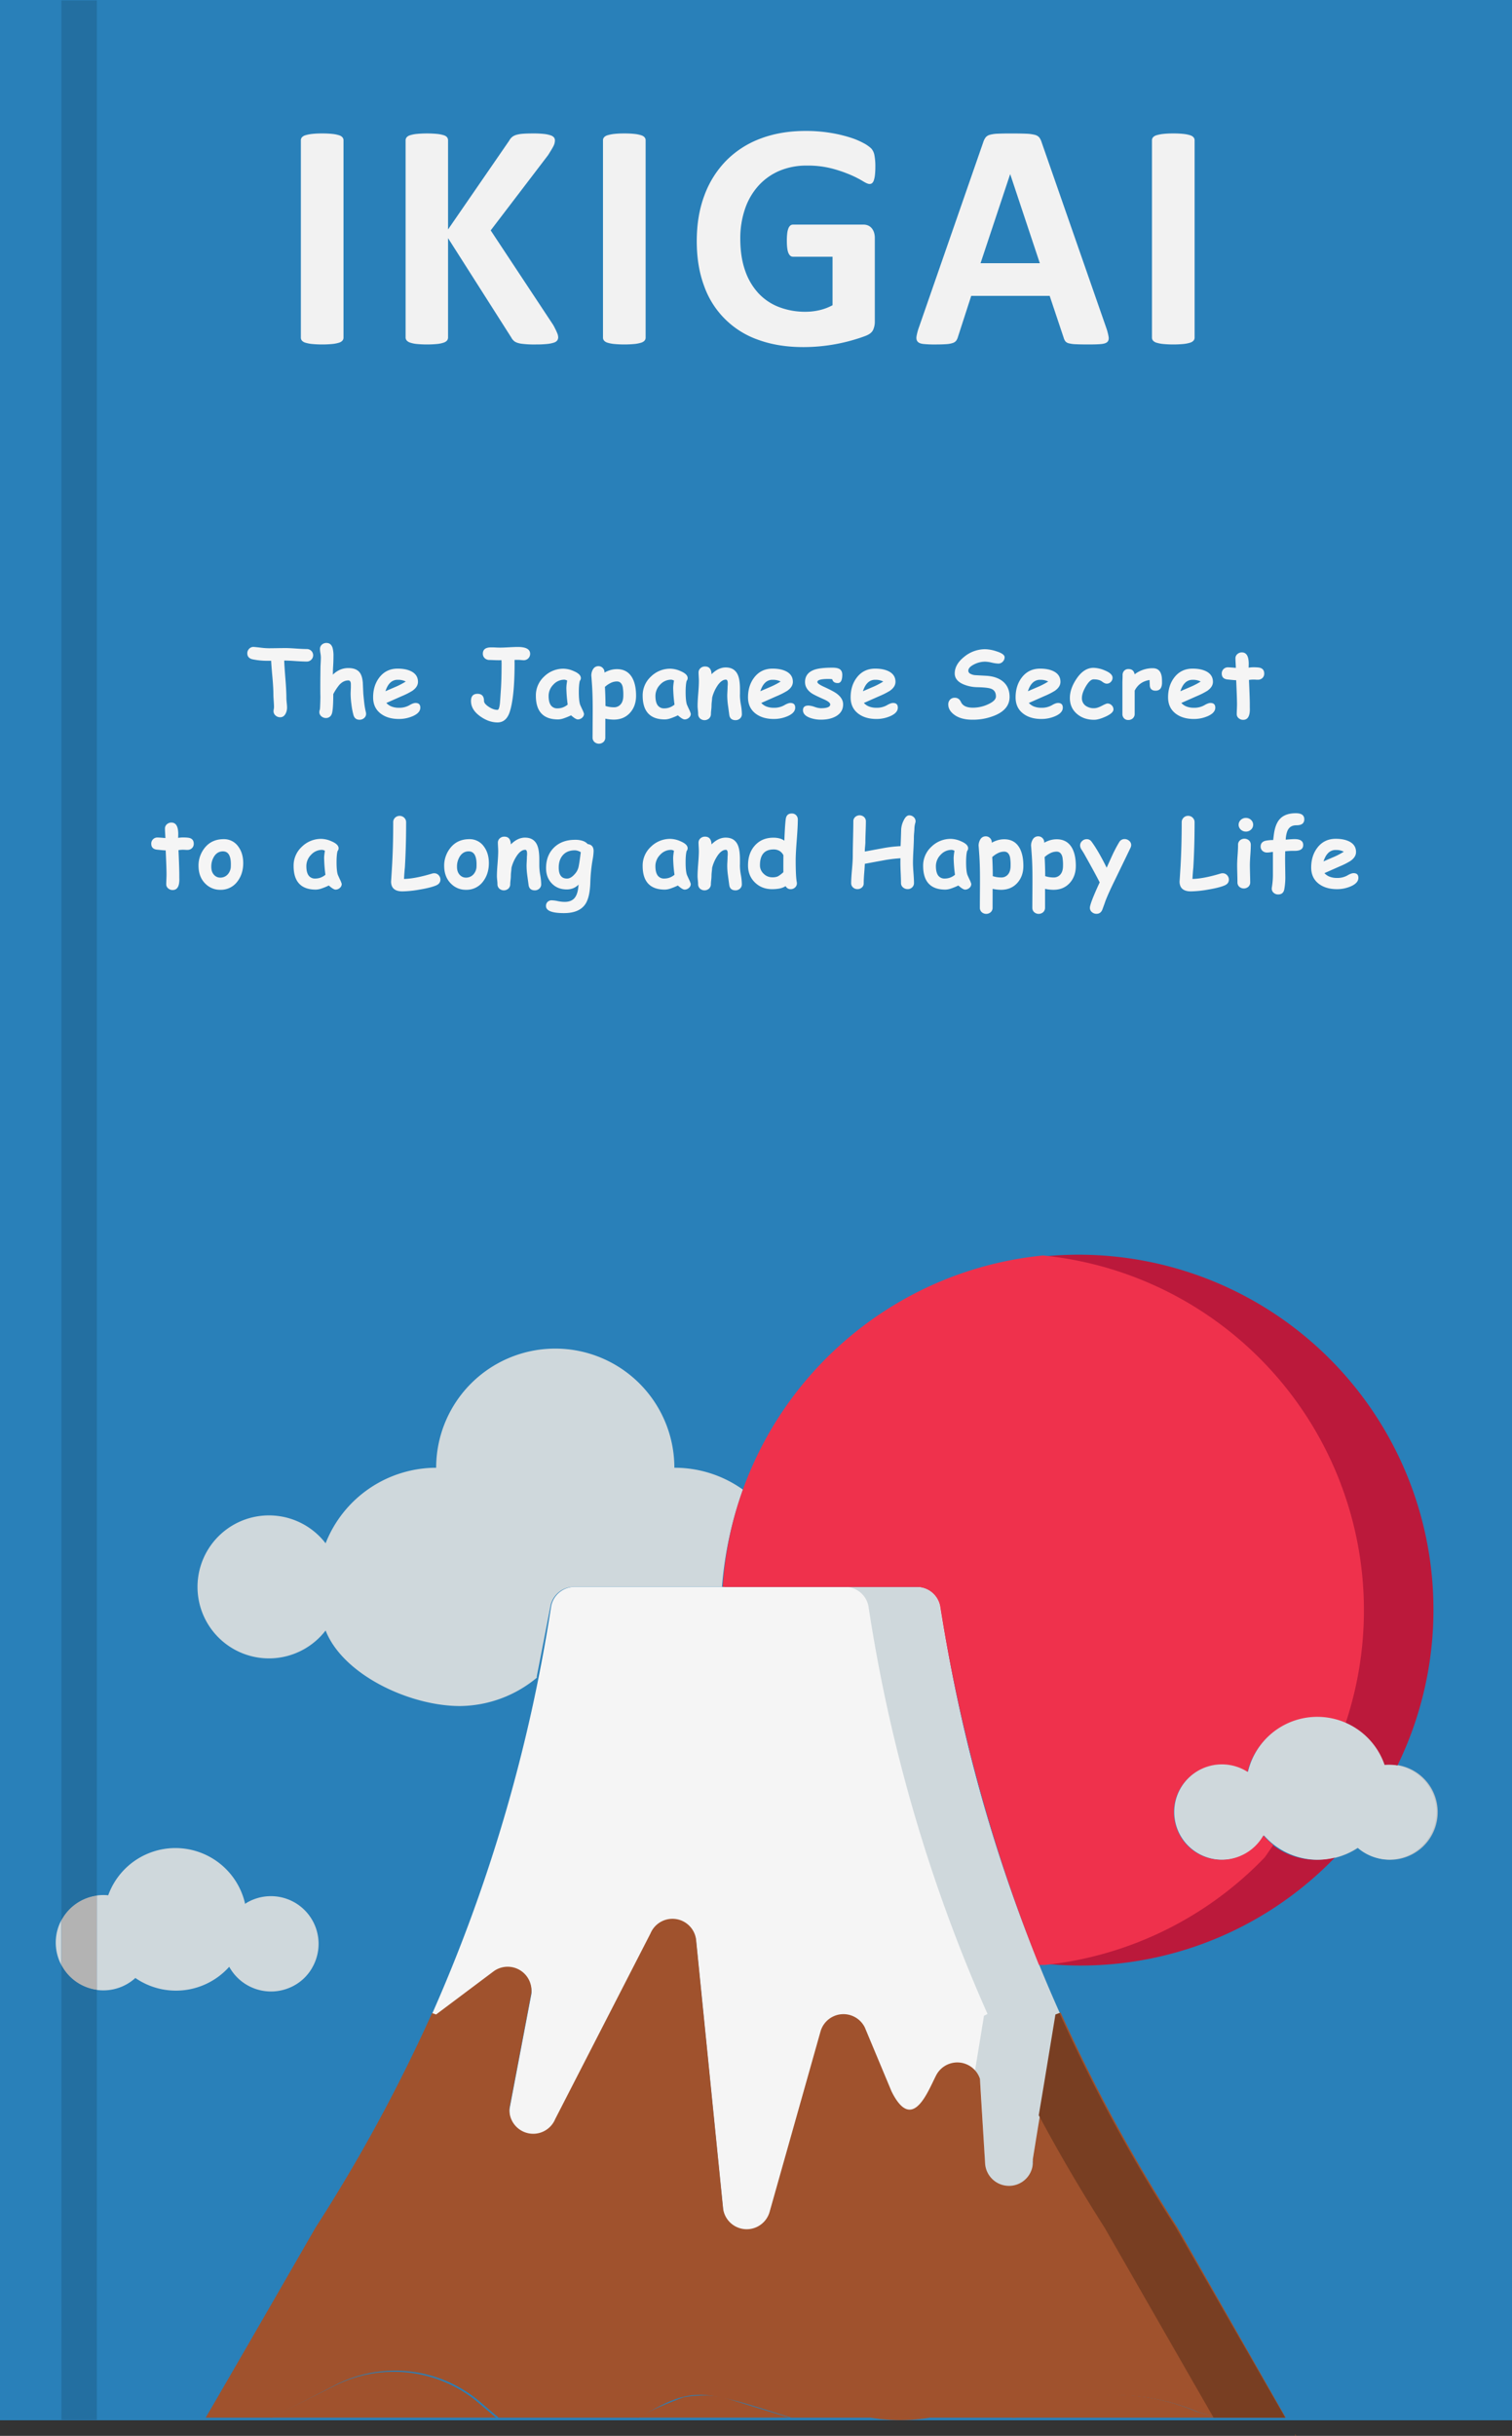 <svg id="Layer_1" data-name="Layer 1" xmlns="http://www.w3.org/2000/svg" viewBox="0 0 1600 2576.5"><rect x="0" y="0" width="1600" height="2576.5" fill="#333333" stroke="none"/><title>ikigai</title><rect width="1600" height="2560" fill="#2980b9"/><g id="Icons"><path id="Shape" d="M786.15,1575.18A395.52,395.52,0,0,0,764,1678H607.7a25.21,25.21,0,0,0-25.21,20.42c-16.38,84.94-14.37,72.34-14.37,75.62a129,129,0,0,1-81.41,30c-53.18,0-123.76-33-142.16-79.9a75.62,75.62,0,1,1,0-92.25,126,126,0,0,1,117-79.9,126,126,0,0,1,252.06,0,124,124,0,0,1,72.59,23.18Z" transform="translate(0 0.5)" fill="#cfd8dc"/><path d="M1121.14,2129.71l-4.29,2c-6.3,38.31-13.86,84.69-25.2,153.5a25.33,25.33,0,0,1-50.41,5l-5.55-90.49a25.21,25.21,0,0,0-44.87-4c-9.07,18.4-25.2,62-47.38,17.39l-28.23-67.55a25.21,25.21,0,0,0-46.89,4l-53.94,191.06a25.2,25.2,0,0,1-49.15-3.28L736.5,2051.82a25.2,25.2,0,0,0-48.14-5.79L587.53,2242.38a25.2,25.2,0,0,1-48.39-11.85l23.19-122A25.2,25.2,0,0,0,522,2086.36l-60.5,45.37-4.28-2a1700.51,1700.51,0,0,0,126-431.27,25.2,25.2,0,0,1,25.2-20.42H969.9a25.21,25.21,0,0,1,25.21,20.42,1683.9,1683.9,0,0,0,126,431.27Z" transform="translate(0 0.5)" fill="#f5f5f5"/><path d="M994.6,1698.44A25.19,25.19,0,0,0,969.4,1678H893.78A25.21,25.21,0,0,1,919,1698.44a1683.5,1683.5,0,0,0,126,431.27l-3.78,2c-2.78,17.39-6,36.8-9.58,58.73,7.31,8.57,5,4,10.84,100.82a25.33,25.33,0,0,0,50.41-5c11.34-68.81,18.9-115.19,25.2-153.51l4.29-2a1684.27,1684.27,0,0,1-127.8-432.28Z" transform="translate(0 0.5)" fill="#cfd8dc"/><path d="M503.6,2538.72a139.14,139.14,0,0,0-149.22-15.88l-27.95,14-.42.21-39.27,19.69h238.1Zm267.64-1.67,0,0-6-1.83a107.86,107.86,0,0,0-11.29-1.56,112.11,112.11,0,0,0-30.8,1.56q-18.3,6.66-35.88,15a.11.11,0,0,0-.07,0q-6.57,3.13-13,6.49h161Zm512.22,18.43-4.69-1.39-.09,0-12.61-3.74a218.64,218.64,0,0,0-31.61-10.8l-1.19-.31a218.62,218.62,0,0,0-122.47,4.55l-40.39,13h217.35Zm87.31,19.26-.38.1.67,1.16.37-.1Z" transform="translate(0 0.5)" fill="sienna"/><path d="M1360.53,2556.75h-73l-4-1.22-4.72-1.44-.09,0-11.1-3.38a219.36,219.36,0,0,0-33.12-11.16l-1.19-.31a218.91,218.91,0,0,0-121,4.92c-13.73,4.42-26.38,8.66-38.23,12.62H983.94a191.29,191.29,0,0,1-62.64,0H837c-28.64-9.15-49.38-15.75-65.79-19.7l0,0c-6.33-1.52-12-2.66-17.25-3.39-24.84-3.52-39.8,1.87-66.68,16.59a.11.11,0,0,0-.07,0c-3.63,2-7.49,4.15-11.62,6.49H527.78c-.34-.25-.66-.51-1-.78l-21.68-18.39a139.14,139.14,0,0,0-149.22-15.88l-29.46,15.15-.42.21-38.29,19.69H217.64c10.87-18.6,40.16-68.92,116.32-201.16a1733,1733,0,0,0,123.26-226.85l.37.13,3.91,1.38,60.5-45.37a25.19,25.19,0,0,1,40.39,20.71v.19q0,.64-.06,1.29l-23.19,122a26.37,26.37,0,0,0-.08,2.94v.13h0v0a25.2,25.2,0,0,0,48.47,8.73l100.83-196.36a25.21,25.21,0,0,1,48.14,5.8l28.73,285.58a25.2,25.2,0,0,0,49.15,3.28l53.94-191.06a25.21,25.21,0,0,1,46.89-4l28.23,67.55c22.17,44.61,38.31,0,47.39-17.4a25.19,25.19,0,0,1,41-4.83,24.85,24.85,0,0,1,5.13,8.87l.39,6.38,2.94,48.08.11,1.73,2.1,34.3a25.35,25.35,0,0,0,40,18,25,25,0,0,0,3.8-3.37h0a25.26,25.26,0,0,0,6.7-16v0c0-.62,0-1.24,0-1.87v0c0-.61,0-1.22-.1-1.83,2.61-16.16,5-31.09,7.32-45h0c7.29-44.58,12.94-78.48,17.73-107.54h0c0-.33.09-.63.15-1l2.7-1.27.36-.16h0l.3-.15.91-.43a1748.22,1748.22,0,0,0,123.26,226.85Z" transform="translate(0 0.5)" fill="sienna"/><path d="M1371.43,2575.9l-.37.1-.67-1.16.38-.1Z" transform="translate(0 0.5)" fill="sienna"/><path d="M1360,2556.75h-75.81l-.7-1.22,0-.05L1265,2523.31l-96.22-167.72q-26.67-41.79-50.75-84.47h0q-8.88-15.77-17.42-31.65h0c-.14-.22-.26-.45-.38-.68h0c-.25-.44-.49-.89-.72-1.32-.1-.19-.2-.37-.3-.57,4.54-27.22,1.76-9.83,17.64-106.62l3.92-1.38.37-.13,0,.08h0c.3.68.6,1.36.92,2a1762,1762,0,0,0,122.3,224.73Z" transform="translate(0 0.5)" fill="#783e22"/><path d="M61.12,2039.74a50.07,50.07,0,0,1,3.88-9.3v47.71A50.6,50.6,0,0,1,61.12,2039.74Z" transform="translate(0 0.5)" fill="#cfd8dc"/><path d="M330.21,2081.12a49.23,49.23,0,0,1-23.09,20.57,50.51,50.51,0,0,1-64.56-21.85,75.61,75.61,0,0,1-99.31,11.85,50.4,50.4,0,0,1-40.75,12.63v-99.89a50.23,50.23,0,0,1,12-.2,75.62,75.62,0,0,1,144.68,8.06v1a50.44,50.44,0,0,1,71,67.82Z" transform="translate(0 0.5)" fill="#cfd8dc"/><path d="M1321.38,1873.66a75.62,75.62,0,0,1,144.68-7.56,50.41,50.41,0,1,1-28.73,87.72,75.63,75.63,0,0,1-99.31-13.36,50.51,50.51,0,0,1-64.56,21.84,49.26,49.26,0,0,1-23.09-20.56,50.44,50.44,0,0,1,71-67.83Z" transform="translate(0 0.5)" fill="#bdc3c7"/><path d="M1479.33,1867.26a39.47,39.47,0,0,0-16.27,0,75.1,75.1,0,0,0-143.68,7.51,50.16,50.16,0,0,0-66.78,11,48.88,48.88,0,0,0-10.62,28.81,50.09,50.09,0,0,0,93.92,26.25,75.1,75.1,0,0,0,77.1,23A374,374,0,0,1,1099.85,2076,1729.88,1729.88,0,0,1,995.72,1698.3a25,25,0,0,0-25-20.28h-204a375.47,375.47,0,1,1,711.9,189.24Z" transform="translate(0 0.5)" fill="#bb193b"/><path d="M1423.89,1822.37a75.45,75.45,0,0,0-103.86,51.8,50.39,50.39,0,0,0-67.08,11.08,49.17,49.17,0,0,0-10.68,29,50.32,50.32,0,0,0,94.36,26.36,84.3,84.3,0,0,0,10.81,10.31l-9,13.08A377.27,377.27,0,0,1,1106,2077.87h-6.54a1759.9,1759.9,0,0,1-104.61-379.48A25.16,25.16,0,0,0,969.73,1678h-205c12.12-184,155.49-332.26,339-350.55a377.2,377.2,0,0,1,320.12,494.9Z" transform="translate(0 0.5)" fill="#ef314c"/><path d="M1520.14,1916a50.41,50.41,0,0,1-83.68,37.81,75.63,75.63,0,0,1-99.31-13.36,50.41,50.41,0,1,1-16.64-66.55,75.34,75.34,0,0,1,144.68-7.56,50.42,50.42,0,0,1,55,49.66Z" transform="translate(0 0.5)" fill="#cfd8dc"/></g><path d="M363.49,356.68a4.73,4.73,0,0,1-1.11,3.07,7.71,7.71,0,0,1-3.67,2.23,35.8,35.8,0,0,1-6.84,1.36,116.63,116.63,0,0,1-21.79,0,36,36,0,0,1-6.92-1.36,7.75,7.75,0,0,1-3.68-2.23,4.73,4.73,0,0,1-1.11-3.07V147.84a4.78,4.78,0,0,1,1.11-3.08,7.87,7.87,0,0,1,3.76-2.22,38.74,38.74,0,0,1,6.93-1.37,93.39,93.39,0,0,1,10.76-.51,95.49,95.49,0,0,1,10.94.51,36.49,36.49,0,0,1,6.84,1.37,7.78,7.78,0,0,1,3.67,2.22,4.78,4.78,0,0,1,1.11,3.08Z" transform="translate(0 0.5)" fill="#f2f2f2"/><path d="M590.68,356.16a6,6,0,0,1-.94,3.34,6.8,6.8,0,0,1-3.59,2.39,33.23,33.23,0,0,1-7.26,1.45,109,109,0,0,1-11.62.51,104.15,104.15,0,0,1-16-.85c-3.25-.57-5.58-1.42-7-2.56a12.3,12.3,0,0,1-3.33-4.1L474.13,251.4V356.34a5.26,5.26,0,0,1-1,3.24,7.67,7.67,0,0,1-3.59,2.31,31,31,0,0,1-6.84,1.45,116.63,116.63,0,0,1-21.79,0,31.23,31.23,0,0,1-6.92-1.45,8.26,8.26,0,0,1-3.67-2.31,4.93,4.93,0,0,1-1.12-3.24V148a5,5,0,0,1,1.12-3.25,7.78,7.78,0,0,1,3.67-2.22,36.67,36.67,0,0,1,6.92-1.37,116.63,116.63,0,0,1,21.79,0,36.49,36.49,0,0,1,6.84,1.37,7.24,7.24,0,0,1,3.59,2.22,5.31,5.31,0,0,1,1,3.25v94.17l64.77-94a12.63,12.63,0,0,1,2.91-3.67,12.48,12.48,0,0,1,4.44-2.31,32.89,32.89,0,0,1,7-1.2c2.84-.22,6.49-.34,10.93-.34a102.11,102.11,0,0,1,11.28.51,33.59,33.59,0,0,1,7.1,1.46,7.66,7.66,0,0,1,3.67,2.3,5.05,5.05,0,0,1,1,3.08,13.39,13.39,0,0,1-1.54,6q-1.54,3.07-5.81,9.74L519.25,243.2l66.14,100a78.45,78.45,0,0,1,4.52,9.31A12.17,12.17,0,0,1,590.68,356.16Z" transform="translate(0 0.5)" fill="#f2f2f2"/><path d="M683.21,356.68a4.73,4.73,0,0,1-1.11,3.07,7.8,7.8,0,0,1-3.68,2.23,35.84,35.84,0,0,1-6.83,1.36,116.63,116.63,0,0,1-21.79,0,35.67,35.67,0,0,1-6.92-1.36,7.75,7.75,0,0,1-3.68-2.23,4.73,4.73,0,0,1-1.11-3.07V147.84a4.78,4.78,0,0,1,1.11-3.08,7.82,7.82,0,0,1,3.76-2.22,38.61,38.61,0,0,1,6.92-1.37,93.7,93.7,0,0,1,10.77-.51,95.61,95.61,0,0,1,10.94.51,36.53,36.53,0,0,1,6.83,1.37,7.87,7.87,0,0,1,3.68,2.22,4.78,4.78,0,0,1,1.11,3.08Z" transform="translate(0 0.5)" fill="#f2f2f2"/><path d="M926.29,176a74.73,74.73,0,0,1-.42,8.54,27.29,27.29,0,0,1-1.2,5.73,6.45,6.45,0,0,1-1.88,3,4.2,4.2,0,0,1-2.65.85q-2.22,0-7.18-3.07a106,106,0,0,0-13.16-6.67,141.56,141.56,0,0,0-19.56-6.66,101.63,101.63,0,0,0-26.41-3.08,73.22,73.22,0,0,0-29.05,5.55A63.28,63.28,0,0,0,802.56,196a70,70,0,0,0-14.18,24.44,95.4,95.4,0,0,0-5,31.53q0,19,5,33.41a67.66,67.66,0,0,0,14.1,24.18,58.23,58.23,0,0,0,21.79,14.7,77,77,0,0,0,28.12,5,65.35,65.35,0,0,0,14.86-1.71A54.31,54.31,0,0,0,881,322.33V271.06H839.14c-2.06,0-3.65-1.28-4.79-3.85s-1.71-6.92-1.71-13.07a62,62,0,0,1,.43-8,19.66,19.66,0,0,1,1.28-5.22,7.3,7.3,0,0,1,2-2.9,4.3,4.3,0,0,1,2.74-.94h74.68a12,12,0,0,1,4.87.94,10.74,10.74,0,0,1,3.76,2.82,12.87,12.87,0,0,1,2.48,4.53,19.71,19.71,0,0,1,.85,6.06v88a21.12,21.12,0,0,1-1.79,9q-1.8,3.84-7.35,6.07t-13.76,4.61q-8.21,2.4-17,4.1t-17.78,2.56q-9,.86-18,.86-26.49,0-47.42-7.61A93.09,93.09,0,0,1,745,301.73q-7.69-20.76-7.69-47.08,0-27.17,8.2-48.79a103.26,103.26,0,0,1,23.25-36.74A100.46,100.46,0,0,1,805,146q21.29-8,47.43-8a159.64,159.64,0,0,1,26.14,2,147.81,147.81,0,0,1,20.6,4.79,81.63,81.63,0,0,1,14.61,6.06,37.27,37.27,0,0,1,8.12,5.64,14.38,14.38,0,0,1,3.33,6.75A60.9,60.9,0,0,1,926.29,176Z" transform="translate(0 0.5)" fill="#f2f2f2"/><path d="M1170.58,346.08a60.13,60.13,0,0,1,2.56,9.74c.34,2.4-.12,4.19-1.37,5.39s-3.47,1.93-6.66,2.22-7.58.42-13.16.42q-8.71,0-13.59-.25a33,33,0,0,1-7.43-1,6.75,6.75,0,0,1-3.59-2.13,11.66,11.66,0,0,1-1.71-3.59l-14.87-44.44h-83l-14,43.24a13.85,13.85,0,0,1-1.79,4,7.35,7.35,0,0,1-3.59,2.56,26.11,26.11,0,0,1-7,1.28q-4.53.35-11.88.34a114.23,114.23,0,0,1-12.3-.51c-3-.34-5-1.16-6.15-2.48s-1.54-3.16-1.2-5.55a56.24,56.24,0,0,1,2.56-9.57l68.19-196.19a17,17,0,0,1,2.4-4.7,8.46,8.46,0,0,1,4.35-2.74,34.72,34.72,0,0,1,8.29-1.19q5.3-.25,14-.26,10.08,0,16.06.26a43.1,43.1,0,0,1,9.31,1.19,8.94,8.94,0,0,1,4.79,2.82,16.79,16.79,0,0,1,2.48,5.13ZM1069.06,183.9h-.17l-31.27,94h62.72Z" transform="translate(0 0.5)" fill="#f2f2f2"/><path d="M1264.13,356.68a4.79,4.79,0,0,1-1.11,3.07,7.8,7.8,0,0,1-3.68,2.23,35.8,35.8,0,0,1-6.84,1.36,116.63,116.63,0,0,1-21.79,0,36,36,0,0,1-6.92-1.36,7.71,7.71,0,0,1-3.67-2.23,4.73,4.73,0,0,1-1.11-3.07V147.84a4.78,4.78,0,0,1,1.11-3.08,7.82,7.82,0,0,1,3.76-2.22,38.42,38.42,0,0,1,6.92-1.37,93.7,93.7,0,0,1,10.77-.51,95.29,95.29,0,0,1,10.93.51,36.49,36.49,0,0,1,6.84,1.37,7.87,7.87,0,0,1,3.68,2.22,4.84,4.84,0,0,1,1.11,3.08Z" transform="translate(0 0.5)" fill="#f2f2f2"/><path d="M324.48,699.24q-3.81,0-11.86-.53-7.77-.54-11.87-.49.19,5.56,1.32,19.82,1,12.6,1,19.92c0,1.11.12,2.75.35,4.93s.34,3.83.34,4.94a13.71,13.71,0,0,1-1.57,6.59c-1.33,2.5-3.23,3.76-5.71,3.76a7.15,7.15,0,0,1-4.73-1.71,6,6,0,0,1-2.3-4.79,13.54,13.54,0,0,1,.24-2.07,12.73,12.73,0,0,0,.25-2.13c0-1.49-.11-3.76-.32-6.78s-.32-5.31-.32-6.84q0-6.54-1-17.72-1.17-12.84-1.37-17.73h-2.54a75.91,75.91,0,0,1-17.28-1.56c-3.62-.88-5.42-3-5.42-6.4a6.6,6.6,0,0,1,1.76-4.49,6.1,6.1,0,0,1,5.37-2.15c1.14.07,3.72.34,7.76.83a73.63,73.63,0,0,0,7.81.54q3,0,8.91-.1c4-.06,6.93-.1,8.91-.1,2.48,0,6.19.18,11.14.52s8.66.51,11.13.51a6.81,6.81,0,0,1,4.91,1.9,6.57,6.57,0,0,1,0,9.4A6.75,6.75,0,0,1,324.48,699.24Z" transform="translate(0 0.5)" fill="#f5f5f5"/><path d="M352.26,713.11a24.9,24.9,0,0,1,7.64-5.25,22.17,22.17,0,0,1,8.72-1.73q8.36,0,12,4.68,2.73,3.53,3.32,10.8.24,6,.54,12.06.78,7.86,1,9.57a86.5,86.5,0,0,0,1.67,9.47,8.06,8.06,0,0,1,.24,1.81,5.67,5.67,0,0,1-2.08,4.51,7.2,7.2,0,0,1-4.85,1.78c-3.29,0-5.42-1.62-6.4-4.88a78.87,78.87,0,0,1-2.15-11.13,92.13,92.13,0,0,1-.88-11.33q0-1.22.12-3.69c.08-1.64.13-2.87.13-3.68,0-2.41,0-3.81-.1-4.2-.29-1.79-1.14-2.69-2.54-2.69q-5.42,0-9.82,5a58.91,58.91,0,0,0-6.15,9.48q0,17.67-1.71,21.29a6.32,6.32,0,0,1-6.05,4,7.25,7.25,0,0,1-4.86-1.83,5.72,5.72,0,0,1-2.12-4.52,9,9,0,0,1,.53-2.59q.35-1.07.59-13.18-.24-9.81.1-32.67l.09-1.61q.3-5.76.3-7.71a31.55,31.55,0,0,0-.47-4.47,31.21,31.21,0,0,1-.46-4.47,5.85,5.85,0,0,1,2-4.56,7,7,0,0,1,4.84-1.79q4.83,0,6.49,5.18a32,32,0,0,1,.93,9c0,3.26-.1,6.56-.3,9.92C352.36,706.83,352.26,710,352.26,713.11Z" transform="translate(0 0.5)" fill="#f5f5f5"/><path d="M422.13,760q-11.67,0-19.09-5.56-8.21-6.15-8.2-17.34,0-12.35,6.49-20.9,7.23-9.47,19.48-9.47,8.51,0,14.12,2.74,7.36,3.62,7.37,11.23,0,5.37-6,9.52a77.34,77.34,0,0,1-11,5.56l-16.46,7.28a14.8,14.8,0,0,0,5.67,3.81,21.12,21.12,0,0,0,7.61,1.27,21.46,21.46,0,0,0,11.09-2.69q4-2.38,6.49-2.39,5.09,0,5.08,4.93,0,5.57-8.16,9.08A36.28,36.28,0,0,1,422.13,760Zm-1.32-41.45a10.94,10.94,0,0,0-7.76,3q-3.23,3-5.17,9.08c3.67-1.6,7.34-3.18,11-4.74a79.34,79.34,0,0,0,10.5-5.52A17.31,17.31,0,0,0,420.81,718.58Z" transform="translate(0 0.5)" fill="#f5f5f5"/><path d="M554.26,697.83c-.59,0-1.52-.06-2.79-.17s-2.29-.18-3.07-.18h-3.81a23.24,23.24,0,0,0-.05,3.47q0,35-4.93,50.93-3.61,11.76-13.14,11.77-9.08,0-18-6.25-10.06-7-10.06-16.41,0-7.62,6.88-7.62t6.89,7.52q0,2.88,4.95,6.18t9.3,3.3c1.18,0,2-2.17,2.54-6.5q.19-1.56,1.08-15.18.74-11.15.73-27.74c0-.45-.05-1.51-.15-3.17l-1.12.05c-1.43.06-3.35,0-5.76-.05-2.9-.13-4.82-.2-5.76-.2a7.13,7.13,0,0,1-4.89-1.76,6.28,6.28,0,0,1-2.14-4.93q0-6.63,8.74-6.64c1.1,0,2.75,0,4.93.12s3.81.13,4.88.13q3.08,0,9.2-.35c4.09-.22,7.16-.34,9.21-.34q13.08,0,13.08,7.28a6.71,6.71,0,0,1-1.75,4.54A6.54,6.54,0,0,1,554.26,697.83Z" transform="translate(0 0.5)" fill="#f5f5f5"/><path d="M611.43,760.47q-2.23,0-7.13-4.34a64,64,0,0,1-7.91,3.24,19.26,19.26,0,0,1-5.81,1.1q-11.76,0-17.65-6.3t-5.88-18.84a27,27,0,0,1,8.69-20.15,28.93,28.93,0,0,1,20.8-8.37,27.94,27.94,0,0,1,10.74,2.61q7.38,3.15,7.38,7.3a4.54,4.54,0,0,1-1.13,3,33.46,33.46,0,0,0-.75,4.86q-.27,2.93-.27,6.84,0,9.22,1.32,13.29.13.43,2.24,5a25.58,25.58,0,0,1,1.91,4.74,5.37,5.37,0,0,1-2,4.25A6.81,6.81,0,0,1,611.43,760.47Zm-12.11-33a35.74,35.74,0,0,1,.22-3.59c.15-1.35.37-2.85.66-4.51a10.59,10.59,0,0,0-1.73-.71,4.69,4.69,0,0,0-1.29-.22,15.63,15.63,0,0,0-11.63,5.2,16.89,16.89,0,0,0-5,12q0,6.54,2.35,9.84a8.06,8.06,0,0,0,7,3.29,16.38,16.38,0,0,0,5.74-1,18,18,0,0,0,5.1-3A152.42,152.42,0,0,1,599.32,727.51Z" transform="translate(0 0.5)" fill="#f5f5f5"/><path d="M649.42,760.67a43,43,0,0,1-8.84-1l-.05,19.92a6.27,6.27,0,0,1-1.9,4.69,7.21,7.21,0,0,1-9.67,0,6.27,6.27,0,0,1-1.9-4.69q0-2.29.09-18.21.11-11.82,0-19.29-.14-10.54-.68-18.16-.74-10.5-.73-9.62a12.81,12.81,0,0,1,1.8-6.93,6.45,6.45,0,0,1,5.67-3.27A6.23,6.23,0,0,1,637.8,706a6.05,6.05,0,0,1,1.85,4.44l0,.49a29.44,29.44,0,0,1,6.56-2.76,25.08,25.08,0,0,1,6.62-.9q11.24,0,16.41,9.52,3.85,7.18,3.85,18.61,0,10.68-6.1,17.72Q660.41,760.68,649.42,760.67Zm3.37-40.38a15,15,0,0,0-6.25,1.44,25.59,25.59,0,0,0-6.4,4.32q.58,10.05.59,20.16a27.74,27.74,0,0,0,8.69,1.42,9.08,9.08,0,0,0,7.71-3.56q2.45-3.23,2.45-8.69a47.4,47.4,0,0,0-.59-9.14Q657.58,720.29,652.79,720.29Z" transform="translate(0 0.5)" fill="#f5f5f5"/><path d="M724.47,760.47q-2.25,0-7.13-4.34a64.61,64.61,0,0,1-7.91,3.24,19.37,19.37,0,0,1-5.81,1.1q-11.77,0-17.65-6.3t-5.89-18.84a27,27,0,0,1,8.69-20.15,29,29,0,0,1,20.8-8.37,27.94,27.94,0,0,1,10.75,2.61q7.36,3.15,7.37,7.3a4.58,4.58,0,0,1-1.12,3,32,32,0,0,0-.76,4.86q-.27,2.93-.27,6.84,0,9.22,1.32,13.29.15.43,2.25,5a25.11,25.11,0,0,1,1.9,4.74,5.37,5.37,0,0,1-2,4.25A6.8,6.8,0,0,1,724.47,760.47Zm-12.11-33a33,33,0,0,1,.22-3.59c.14-1.35.36-2.85.66-4.51a10.65,10.65,0,0,0-1.74-.71,4.57,4.57,0,0,0-1.29-.22,15.59,15.59,0,0,0-11.62,5.2,16.89,16.89,0,0,0-5,12q0,6.54,2.34,9.84a8.07,8.07,0,0,0,7,3.29,16.38,16.38,0,0,0,5.74-1,17.77,17.77,0,0,0,5.1-3A154.23,154.23,0,0,1,712.36,727.51Z" transform="translate(0 0.5)" fill="#f5f5f5"/><path d="M778.37,761.25q-6,0-6.69-5.9-.67-5-1.37-10.11a76.36,76.36,0,0,1-.73-10.11c0-.85.06-2.29.17-4.34s.17-3.5.17-4.35c0-.23,0-.81.1-1.73s.1-1.69.1-2.27q0-4.07-2-4.06-4.17,0-8.2,5.38a40.72,40.72,0,0,0-6.3,13.63c-.06,1.1-.19,2.57-.41,4.4a37.13,37.13,0,0,0-.27,4.41,42.16,42.16,0,0,1-.32,4.22,41.81,41.81,0,0,0-.31,4.23,6.35,6.35,0,0,1-1.93,4.73,7.24,7.24,0,0,1-9.7,0,6.33,6.33,0,0,1-1.9-4.7c0-.93-.1-2.33-.29-4.2s-.3-3.28-.3-4.2q0-4.78.69-13.28t.68-13.28c0-1-.06-2.47-.17-4.45s-.17-3.44-.17-4.4a6,6,0,0,1,2-4.6,6.91,6.91,0,0,1,4.86-1.81q6.39,0,6.83,7.66l.05.54q7.13-7.18,15-7.18,9.22,0,12.74,7.72,2.36,5.17,2.35,15.48v3.46c0,1.5-.05,2.56-.05,3.18a59.31,59.31,0,0,0,1.05,9.81,59.22,59.22,0,0,1,1,9.77,5.94,5.94,0,0,1-1.95,4.54A6.89,6.89,0,0,1,778.37,761.25Z" transform="translate(0 0.5)" fill="#f5f5f5"/><path d="M818.85,760q-11.67,0-19.09-5.56-8.21-6.15-8.21-17.34,0-12.35,6.5-20.9,7.22-9.47,19.48-9.47,8.49,0,14.11,2.74,7.38,3.62,7.37,11.23,0,5.37-6,9.52a78.22,78.22,0,0,1-11,5.56l-16.45,7.28a14.84,14.84,0,0,0,5.66,3.81,21.13,21.13,0,0,0,7.62,1.27,21.42,21.42,0,0,0,11.08-2.69q4.05-2.38,6.5-2.39,5.07,0,5.07,4.93,0,5.57-8.15,9.08A36.31,36.31,0,0,1,818.85,760Zm-1.32-41.45a10.9,10.9,0,0,0-7.76,3q-3.22,3-5.18,9.08,5.52-2.4,11-4.74a79.13,79.13,0,0,0,10.49-5.52A17.3,17.3,0,0,0,817.53,718.58Z" transform="translate(0 0.5)" fill="#f5f5f5"/><path d="M886.52,722q-4.83,0-5.81-4a23,23,0,0,0-4-.34q-11.78,0-11.77,3.22,0,1.9,7.08,5.13,9.66,4.44,13.09,6.93,7.08,5.13,7.08,11.58,0,8.38-7.82,12.74-6.3,3.46-15.48,3.47a33.58,33.58,0,0,1-11.86-2q-7.32-2.73-7.32-8.05c0-3.26,1.93-4.88,5.81-4.88a22.64,22.64,0,0,1,6.49,1.41,22.39,22.39,0,0,0,6.54,1.42q9.91,0,10-4,0-2.49-6.88-5.51-10.07-4.46-12.89-6.4-6.88-4.83-6.89-11.77,0-9.81,10.4-13.23,6.11-2,18.56-2,4.88,0,7.23,1.27c2.14,1.14,3.22,3.24,3.22,6.3Q891.26,722.05,886.52,722Z" transform="translate(0 0.5)" fill="#f5f5f5"/><path d="M927.44,760q-11.67,0-19.09-5.56-8.21-6.15-8.21-17.34,0-12.35,6.5-20.9,7.22-9.47,19.48-9.47,8.49,0,14.11,2.74,7.38,3.62,7.37,11.23,0,5.37-6,9.52a78.22,78.22,0,0,1-11,5.56l-16.45,7.28a14.84,14.84,0,0,0,5.66,3.81,21.13,21.13,0,0,0,7.62,1.27,21.42,21.42,0,0,0,11.08-2.69q4.05-2.38,6.5-2.39,5.07,0,5.07,4.93,0,5.57-8.15,9.08A36.31,36.31,0,0,1,927.44,760Zm-1.32-41.45a10.9,10.9,0,0,0-7.76,3q-3.23,3-5.18,9.08,5.52-2.4,11-4.74a79.13,79.13,0,0,0,10.49-5.52A17.3,17.3,0,0,0,926.12,718.58Z" transform="translate(0 0.5)" fill="#f5f5f5"/><path d="M1029,760.77q-12.4,0-19.54-5.52-6-4.59-6-10.6a7.29,7.29,0,0,1,1.85-5.1,6.62,6.62,0,0,1,5.13-2q4.39,0,6.45,4.5,2.77,6,12.59,6a38.11,38.11,0,0,0,16.26-3.66q8.16-3.76,8.16-8.25,0-6.15-5.08-8.11-3.61-1.41-14.5-1.66a39.23,39.23,0,0,1-15.14-3.17q-9-4-8.89-11.62.15-9.52,10.16-17.46a34.7,34.7,0,0,1,22.07-7.93,41.18,41.18,0,0,1,11.82,2.19q8.73,2.74,8.74,6.3a6.51,6.51,0,0,1-1.76,4.49,6.41,6.41,0,0,1-5,2.2,36,36,0,0,1-6.86-1,35.5,35.5,0,0,0-6.91-1,25.68,25.68,0,0,0-12,3q-5.86,3-5.86,6.59a3.55,3.55,0,0,0,1.78,3,12.8,12.8,0,0,0,5.35,1.68l12.45.69q10.85.83,17.14,6.1,6.93,5.87,6.93,16.21,0,12.6-14.35,19.09A60.23,60.23,0,0,1,1029,760.77Z" transform="translate(0 0.5)" fill="#f5f5f5"/><path d="M1102,760q-11.67,0-19.09-5.56-8.21-6.15-8.2-17.34,0-12.35,6.49-20.9,7.23-9.47,19.48-9.47,8.51,0,14.11,2.74,7.38,3.62,7.38,11.23,0,5.37-6,9.52a77,77,0,0,1-11,5.56l-16.45,7.28a14.84,14.84,0,0,0,5.66,3.81,21.21,21.21,0,0,0,7.62,1.27,21.46,21.46,0,0,0,11.09-2.69q4-2.38,6.49-2.39c3.38,0,5.08,1.64,5.08,4.93q0,5.57-8.16,9.08A36.28,36.28,0,0,1,1102,760Zm-1.32-41.45a10.94,10.94,0,0,0-7.76,3q-3.23,3-5.18,9.08,5.52-2.4,11-4.74a80,80,0,0,0,10.5-5.52A17.31,17.31,0,0,0,1100.72,718.58Z" transform="translate(0 0.5)" fill="#f5f5f5"/><path d="M1157.8,760.86q-10.74,0-18-6.1-7.66-6.45-7.66-17,0-9.72,6.88-20.07,7.82-11.82,18.17-11.82a32.36,32.36,0,0,1,11.86,2.74q8.25,3.36,8.25,7.76a6.17,6.17,0,0,1-1.66,4.25,5.77,5.77,0,0,1-4.54,2q-2.1,0-5-2.27c-2-1.51-4.93-2.27-8.86-2.27q-3.76,0-8.16,7.37-4.2,7.14-4.2,12.31a9.69,9.69,0,0,0,3.71,8.05,14.51,14.51,0,0,0,9.28,2.79q3.27,0,8-2.49t6-2.49a6.11,6.11,0,0,1,4.52,1.9,6,6,0,0,1,1.88,4.35q0,3.81-8.3,7.61Q1162.49,760.87,1157.8,760.86Z" transform="translate(0 0.5)" fill="#f5f5f5"/><path d="M1229.63,722.58q-.45,7.47-6.79,7.47-6.15,0-6.15-6.34l-.25-4.94q-11,1.77-15.72,11.28l0,24.56a6.14,6.14,0,0,1-1.91,4.62,6.69,6.69,0,0,1-4.83,1.83,5.83,5.83,0,0,1-4.69-1.95,6.54,6.54,0,0,1-1.56-4.5v-32c0-1,0-2.51.1-4.52s.09-3.5.09-4.51a6.6,6.6,0,0,1,1.64-4.57,5.92,5.92,0,0,1,4.66-1.83q5.43,0,6.45,5.57a31.33,31.33,0,0,1,19.19-6.45q9.77,0,9.76,13C1229.67,721,1229.66,722.06,1229.63,722.58Z" transform="translate(0 0.5)" fill="#f5f5f5"/><path d="M1263.36,760q-11.67,0-19.09-5.56-8.2-6.15-8.2-17.34,0-12.35,6.49-20.9,7.23-9.47,19.48-9.47,8.51,0,14.12,2.74,7.36,3.62,7.37,11.23,0,5.37-6,9.52a77.34,77.34,0,0,1-11,5.56l-16.46,7.28a14.8,14.8,0,0,0,5.67,3.81,21.12,21.12,0,0,0,7.61,1.27,21.46,21.46,0,0,0,11.09-2.69q4-2.38,6.49-2.39,5.08,0,5.08,4.93,0,5.57-8.15,9.08A36.36,36.36,0,0,1,1263.36,760ZM1262,718.58a10.94,10.94,0,0,0-7.76,3q-3.22,3-5.17,9.08c3.67-1.6,7.34-3.18,11-4.74a78.7,78.7,0,0,0,10.5-5.52A17.31,17.31,0,0,0,1262,718.58Z" transform="translate(0 0.5)" fill="#f5f5f5"/><path d="M1331.13,718.48c-.68,0-1.48,0-2.41-.07s-1.74-.08-2.42-.08a32.27,32.27,0,0,0-4.64.39q.88,19.74.88,25.79c0,.42,0,1.21,0,2.36s.05,2.1.05,2.81q0,11.24-7.08,11.23a6.91,6.91,0,0,1-4.64-1.66,5.45,5.45,0,0,1-2.15-4.39q0-1.75.15-5.28c.1-2.34.14-4.1.14-5.27q0-5.91-.87-25.29-3-.15-9.16-.81t-6.13-6.32a6.43,6.43,0,0,1,6.64-6.54c1.21,0,4,.19,8.3.58,0-1-.11-2.76-.24-5.17-.13-2.09-.2-3.7-.2-4.84a5.86,5.86,0,0,1,2-4.54,7,7,0,0,1,4.83-1.81q7.23,0,7.23,12.16l-.1,4a34.74,34.74,0,0,1,4.93-.44q5.61,0,7.67.73,3.9,1.37,3.9,6a6.22,6.22,0,0,1-1.9,4.64A6.67,6.67,0,0,1,1331.13,718.48Z" transform="translate(0 0.5)" fill="#f5f5f5"/><path d="M198.34,898.48c-.69,0-1.49,0-2.42-.07s-1.73-.08-2.42-.08a32,32,0,0,0-4.63.39q.87,19.74.87,25.79c0,.42,0,1.21,0,2.36s.05,2.1.05,2.81q0,11.24-7.08,11.23a6.91,6.91,0,0,1-4.64-1.66,5.45,5.45,0,0,1-2.15-4.39q0-1.75.15-5.28c.1-2.34.15-4.1.15-5.27q0-5.91-.88-25.29-3-.15-9.16-.81t-6.12-6.32a6.41,6.41,0,0,1,6.64-6.54q1.8,0,8.3.58c0-1-.12-2.76-.25-5.17-.13-2.09-.19-3.7-.19-4.84a5.85,5.85,0,0,1,2-4.54,7,7,0,0,1,4.83-1.81q7.23,0,7.23,12.16l-.1,4a34.74,34.74,0,0,1,4.93-.44c3.75,0,6.3.24,7.67.73,2.6.91,3.91,2.9,3.91,6a6.23,6.23,0,0,1-1.91,4.64A6.66,6.66,0,0,1,198.34,898.48Z" transform="translate(0 0.5)" fill="#f5f5f5"/><path d="M233.1,940.67a21.72,21.72,0,0,1-15.53-6.2q-7.12-6.79-7.47-18.12A29.9,29.9,0,0,1,216,897.11q7.43-10,20.66-10A18.31,18.31,0,0,1,252.19,895q5.18,7,5.18,17.44,0,11.33-6.06,19.33A21.68,21.68,0,0,1,233.1,940.67ZM236,900q-6,0-9.47,5.47a19.9,19.9,0,0,0-2.93,10.84q0,5.86,3.32,9a8.68,8.68,0,0,0,6.15,2.49,10.51,10.51,0,0,0,7.37-2.88,12.74,12.74,0,0,0,3.81-9.14Q244.93,900.09,236,900Z" transform="translate(0 0.5)" fill="#f5f5f5"/><path d="M355.07,940.47c-1.5,0-3.87-1.45-7.13-4.34a64,64,0,0,1-7.91,3.24,19.32,19.32,0,0,1-5.81,1.1q-11.76,0-17.65-6.3t-5.88-18.84a27,27,0,0,1,8.69-20.15,28.91,28.91,0,0,1,20.8-8.37,27.94,27.94,0,0,1,10.74,2.61q7.36,3.15,7.37,7.3a4.53,4.53,0,0,1-1.12,3,32,32,0,0,0-.76,4.86q-.27,2.93-.27,6.84,0,9.22,1.32,13.29.15.43,2.25,5a25.11,25.11,0,0,1,1.9,4.74,5.39,5.39,0,0,1-2,4.25A6.81,6.81,0,0,1,355.07,940.47Zm-12.11-33a33,33,0,0,1,.22-3.59c.15-1.35.37-2.85.66-4.51a10.59,10.59,0,0,0-1.73-.71,4.69,4.69,0,0,0-1.3-.22,15.61,15.61,0,0,0-11.62,5.2,16.89,16.89,0,0,0-5,12q0,6.54,2.34,9.84a8.09,8.09,0,0,0,7,3.29,16.33,16.33,0,0,0,5.73-1,18,18,0,0,0,5.11-3A152.42,152.42,0,0,1,343,907.51Z" transform="translate(0 0.5)" fill="#f5f5f5"/><path d="M461.76,935.93q-5.77,2.54-17.83,4.54a113.23,113.23,0,0,1-18.11,1.86q-12,0-12-10.5,0,.82,1-15.48,1.28-21.2,1.27-47.17a6.47,6.47,0,0,1,1.93-4.73,7,7,0,0,1,9.74,0,6.45,6.45,0,0,1,2,4.73q0,26-1.31,48c-.3,2.61-.61,6.59-.93,12q11.56-.2,29.69-5.67a7.22,7.22,0,0,1,2.14-.34,6.18,6.18,0,0,1,5,2.25,6.73,6.73,0,0,1,1.71,4.49Q466,934,461.76,935.93Z" transform="translate(0 0.5)" fill="#f5f5f5"/><path d="M493.05,940.67a21.68,21.68,0,0,1-15.52-6.2q-7.14-6.79-7.48-18.12A30,30,0,0,1,476,897.11q7.43-10,20.66-10A18.31,18.31,0,0,1,512.14,895q5.18,7,5.18,17.44,0,11.33-6.05,19.33A21.71,21.71,0,0,1,493.05,940.67ZM496,900q-6,0-9.47,5.47a19.9,19.9,0,0,0-2.93,10.84q0,5.86,3.32,9a8.68,8.68,0,0,0,6.15,2.49,10.55,10.55,0,0,0,7.38-2.88,12.77,12.77,0,0,0,3.8-9.14Q504.88,900.09,496,900Z" transform="translate(0 0.5)" fill="#f5f5f5"/><path d="M566,941.25q-6,0-6.69-5.9c-.46-3.36-.91-6.73-1.37-10.11a76.36,76.36,0,0,1-.73-10.11c0-.85.06-2.29.17-4.34s.17-3.5.17-4.35c0-.23,0-.81.1-1.73s.1-1.69.1-2.27q0-4.07-2-4.06-4.18,0-8.2,5.38a40.53,40.53,0,0,0-6.3,13.63c-.06,1.1-.2,2.57-.41,4.4a37.13,37.13,0,0,0-.27,4.41,42.16,42.16,0,0,1-.32,4.22c-.21,1.89-.32,3.3-.32,4.23a6.34,6.34,0,0,1-1.92,4.73,7.24,7.24,0,0,1-9.7,0,6.29,6.29,0,0,1-1.9-4.7c0-.93-.1-2.33-.29-4.2s-.3-3.28-.3-4.2q0-4.78.69-13.28t.68-13.28c0-1-.06-2.47-.17-4.45s-.17-3.44-.17-4.4a6,6,0,0,1,2-4.6,6.88,6.88,0,0,1,4.85-1.81q6.4,0,6.84,7.66l.05.54q7.13-7.18,15-7.18,9.23,0,12.74,7.72,2.36,5.17,2.35,15.48v3.46c0,1.5,0,2.56,0,3.18a59.31,59.31,0,0,0,1,9.81,59.22,59.22,0,0,1,1,9.77,5.91,5.91,0,0,1-2,4.54A6.85,6.85,0,0,1,566,941.25Z" transform="translate(0 0.5)" fill="#f5f5f5"/><path d="M627.13,908.69a166.18,166.18,0,0,0-2.44,24.21q-.5,15.78-5.27,22.9-6.4,9.53-22.66,9.53-19,0-19-7.52a5.79,5.79,0,0,1,1.7-4.35,6.17,6.17,0,0,1,4.5-1.66,34.78,34.78,0,0,1,6.3.83,37.31,37.31,0,0,0,7.27.83q7.28,0,10.74-4.44t3.91-13.82a16.58,16.58,0,0,1-5.62,3.81,18.09,18.09,0,0,1-6.83,1.27q-9.72,0-15.8-6.33t-6.08-16.18q0-13.29,8.11-21.49,8.4-8.49,22.7-8.49a24.73,24.73,0,0,1,7.91,1.12,12.35,12.35,0,0,1,5.38,3.42q6.19.74,6.2,7.32A55.64,55.64,0,0,1,627.13,908.69Zm-18.94-9.77q-8.27,0-12.85,5.42-4.1,4.93-4.1,12.79,0,5.82,2.2,8.74c1.46,2,3.66,2.93,6.59,2.93q4,0,8.06-4.64a16.54,16.54,0,0,0,4.34-8.69q.93-4.68,2.15-14.6a14.82,14.82,0,0,0-3.27-1.46A10.6,10.6,0,0,0,608.19,898.92Z" transform="translate(0 0.5)" fill="#f5f5f5"/><path d="M724.44,940.47c-1.5,0-3.87-1.45-7.13-4.34a64,64,0,0,1-7.91,3.24,19.32,19.32,0,0,1-5.81,1.1q-11.76,0-17.65-6.3t-5.88-18.84a27,27,0,0,1,8.69-20.15,28.93,28.93,0,0,1,20.8-8.37,27.94,27.94,0,0,1,10.74,2.61q7.38,3.15,7.37,7.3a4.53,4.53,0,0,1-1.12,3,33.3,33.3,0,0,0-.76,4.86c-.18,2-.26,4.23-.26,6.84q0,9.22,1.31,13.29.15.43,2.25,5a25.11,25.11,0,0,1,1.9,4.74,5.36,5.36,0,0,1-2,4.25A6.81,6.81,0,0,1,724.44,940.47Zm-12.11-33a35.74,35.74,0,0,1,.22-3.59c.15-1.35.37-2.85.66-4.51a10.59,10.59,0,0,0-1.73-.71,4.69,4.69,0,0,0-1.3-.22,15.61,15.61,0,0,0-11.62,5.2,16.89,16.89,0,0,0-5,12q0,6.54,2.35,9.84a8.06,8.06,0,0,0,7,3.29,16.29,16.29,0,0,0,5.73-1,18,18,0,0,0,5.11-3A152.42,152.42,0,0,1,712.33,907.51Z" transform="translate(0 0.5)" fill="#f5f5f5"/><path d="M778.35,941.25q-6,0-6.69-5.9-.69-5-1.37-10.11a74.7,74.7,0,0,1-.73-10.11c0-.85.05-2.29.17-4.34s.17-3.5.17-4.35c0-.23,0-.81.1-1.73s.09-1.69.09-2.27q0-4.07-2-4.06-4.18,0-8.21,5.38a40.52,40.52,0,0,0-6.29,13.63c-.06,1.1-.2,2.57-.41,4.4a37.13,37.13,0,0,0-.27,4.41,42.16,42.16,0,0,1-.32,4.22c-.21,1.89-.32,3.3-.32,4.23a6.31,6.31,0,0,1-1.93,4.73,7.23,7.23,0,0,1-9.69,0,6.3,6.3,0,0,1-1.91-4.7c0-.93-.09-2.33-.29-4.2s-.29-3.28-.29-4.2q0-4.78.68-13.28t.69-13.28c0-1-.06-2.47-.17-4.45s-.18-3.44-.18-4.4a6,6,0,0,1,2-4.6,6.92,6.92,0,0,1,4.86-1.81q6.39,0,6.84,7.66l.05.54q7.13-7.18,15-7.18,9.24,0,12.75,7.72,2.34,5.17,2.34,15.48v3.46c0,1.5-.05,2.56-.05,3.18a59.31,59.31,0,0,0,1.05,9.81,59.22,59.22,0,0,1,1,9.77,5.94,5.94,0,0,1-2,4.54A6.85,6.85,0,0,1,778.35,941.25Z" transform="translate(0 0.5)" fill="#f5f5f5"/><path d="M830,888.71q.63-16.65,1.51-23,.82-5.76,6.35-5.76a6.07,6.07,0,0,1,4.64,1.87,6.46,6.46,0,0,1,1.75,4.59q0,7.14-1.1,21.3T842,909q0,17.46,1.12,23.37a7.73,7.73,0,0,1,.15,1.43,5.72,5.72,0,0,1-2,4.46,6.57,6.57,0,0,1-4.54,1.75,5.73,5.73,0,0,1-5.37-3.22,19.46,19.46,0,0,1-6.88,2.61,43.41,43.41,0,0,1-7.38.61q-10.93,0-18.16-7-7.38-7.12-7.37-18.16,0-13.14,7.42-21.22t19.38-8.08a25.06,25.06,0,0,1,6.54.78A14.84,14.84,0,0,1,830,888.71Zm-1,15.39a11.13,11.13,0,0,0-4.2-4.59,12,12,0,0,0-6.15-1.52q-7.23,0-10.84,4.18t-3.62,12.52a12.09,12.09,0,0,0,3.91,9,12.67,12.67,0,0,0,9.08,3.76,14.65,14.65,0,0,0,5.72-.87,27.45,27.45,0,0,0,4.49-3.13A18.86,18.86,0,0,0,829,922Q828.88,919.62,829,904.1Z" transform="translate(0 0.5)" fill="#f5f5f5"/><path d="M968.62,869.75a24.22,24.22,0,0,0-1,6.23c0,.92-.09,2.33-.27,4.25s-.27,3.32-.27,4.24q0,4.65-.49,13.83t-.49,13.83q0,3.58.54,10.69t.54,10.69a6.13,6.13,0,0,1-1.91,4.56,6.52,6.52,0,0,1-4.73,1.87,7.29,7.29,0,0,1-5-1.84,5.71,5.71,0,0,1-2.1-4.46c0-2.38-.11-5.94-.32-10.7s-.32-8.31-.32-10.69c0-1.86,0-3.5.1-4.93a145.31,145.31,0,0,0-19,2.39q-9.37,1.71-18.75,3.47-.09,3.09-.68,10.35-.5,6.38-.49,10.43a5.49,5.49,0,0,1-1.9,4.24,6.76,6.76,0,0,1-4.74,1.74,6.57,6.57,0,0,1-4.73-1.82,5.86,5.86,0,0,1-1.91-4.43q0-4.82.86-14.39t.85-14.4q0-6.1.29-18.37t.3-18.38a5.87,5.87,0,0,1,1.9-4.43,7,7,0,0,1,9.47,0,6.1,6.1,0,0,1,1.91,4.54q0,3.72-.27,11.16t-.27,11.16c0,.81-.11,2.38-.34,4.69a44.43,44.43,0,0,0-.25,4.93L934,896.72a139.46,139.46,0,0,1,19-2.24q.19-3.32.63-17.77a23.45,23.45,0,0,1,2.3-8.73q2.73-6.08,6.2-6.07a6.84,6.84,0,0,1,4.59,1.72,5.91,5.91,0,0,1,2.15,4.65A5.66,5.66,0,0,1,968.62,869.75Z" transform="translate(0 0.5)" fill="#f5f5f5"/><path d="M1021.26,940.47q-2.25,0-7.13-4.34a64.61,64.61,0,0,1-7.91,3.24,19.37,19.37,0,0,1-5.81,1.1q-11.77,0-17.65-6.3t-5.89-18.84a27,27,0,0,1,8.69-20.15,29,29,0,0,1,20.81-8.37,27.94,27.94,0,0,1,10.74,2.61q7.36,3.15,7.37,7.3a4.53,4.53,0,0,1-1.12,3,32,32,0,0,0-.76,4.86q-.27,2.93-.27,6.84,0,9.22,1.32,13.29.15.43,2.25,5a25.11,25.11,0,0,1,1.9,4.74,5.37,5.37,0,0,1-2,4.25A6.8,6.8,0,0,1,1021.26,940.47Zm-12.11-33a33,33,0,0,1,.22-3.59c.14-1.35.36-2.85.66-4.51a10.3,10.3,0,0,0-1.74-.71,4.57,4.57,0,0,0-1.29-.22,15.59,15.59,0,0,0-11.62,5.2,16.89,16.89,0,0,0-5,12q0,6.54,2.34,9.84a8.07,8.07,0,0,0,7,3.29,16.38,16.38,0,0,0,5.74-1,17.77,17.77,0,0,0,5.1-3A154.23,154.23,0,0,1,1009.15,907.51Z" transform="translate(0 0.5)" fill="#f5f5f5"/><path d="M1059.24,940.67a42.92,42.92,0,0,1-8.83-1l-.05,19.92a6.28,6.28,0,0,1-1.91,4.69,7.2,7.2,0,0,1-9.66,0,6.28,6.28,0,0,1-1.91-4.69q0-2.29.1-18.21.09-11.82,0-19.29-.15-10.54-.69-18.16-.72-10.5-.73-9.62a12.73,12.73,0,0,1,1.81-6.93,6.44,6.44,0,0,1,5.66-3.27,6.2,6.2,0,0,1,4.59,1.85,6.06,6.06,0,0,1,1.86,4.44l0,.49a29.31,29.31,0,0,1,6.57-2.76,25,25,0,0,1,6.61-.9q11.23,0,16.41,9.52,3.86,7.18,3.86,18.61,0,10.68-6.11,17.72Q1070.23,940.68,1059.24,940.67Zm3.37-40.38a15.06,15.06,0,0,0-6.25,1.44,25.73,25.73,0,0,0-6.39,4.32q.58,10.05.58,20.16a27.78,27.78,0,0,0,8.69,1.42,9.09,9.09,0,0,0,7.72-3.56q2.44-3.23,2.44-8.69a46.58,46.58,0,0,0-.59-9.14Q1067.4,900.29,1062.61,900.29Z" transform="translate(0 0.5)" fill="#f5f5f5"/><path d="M1114.71,940.67a43,43,0,0,1-8.84-1l0,19.92a6.27,6.27,0,0,1-1.9,4.69,7.21,7.21,0,0,1-9.67,0,6.27,6.27,0,0,1-1.9-4.69q0-2.29.1-18.21.09-11.82,0-19.29-.15-10.54-.69-18.16-.73-10.5-.73-9.62a12.73,12.73,0,0,1,1.81-6.93,6.43,6.43,0,0,1,5.66-3.27,6.23,6.23,0,0,1,4.59,1.85,6.06,6.06,0,0,1,1.86,4.44l0,.49a29.44,29.44,0,0,1,6.56-2.76,25.08,25.08,0,0,1,6.62-.9q11.24,0,16.41,9.52,3.85,7.18,3.85,18.61,0,10.68-6.1,17.72Q1125.7,940.68,1114.71,940.67Zm3.37-40.38a15.06,15.06,0,0,0-6.25,1.44,25.59,25.59,0,0,0-6.4,4.32q.58,10.05.59,20.16a27.74,27.74,0,0,0,8.69,1.42,9.11,9.11,0,0,0,7.72-3.56c1.62-2.15,2.44-5.05,2.44-8.69a47.4,47.4,0,0,0-.59-9.14Q1122.87,900.29,1118.08,900.29Z" transform="translate(0 0.5)" fill="#f5f5f5"/><path d="M1196.15,896.53q-5.31,11.09-16.84,34.81-6.25,12.75-9.52,21.14-1,3-3.23,9-1.75,4.59-6.25,4.59a7.24,7.24,0,0,1-4.88-1.81,5.73,5.73,0,0,1-2.1-4.54q0-4.55,10.35-26.9-5.37-10.6-17-31.2-1.17-1.86-2.39-3.76a8.27,8.27,0,0,1-1.32-4.11,6.22,6.22,0,0,1,2.1-4.63,6.79,6.79,0,0,1,4.84-2,5.93,5.93,0,0,1,5,2.4q6.94,9.22,16.17,27.78,5.22-11.58,6.34-14,3.46-7.27,6.79-12.79A6.44,6.44,0,0,1,1190,887a7.26,7.26,0,0,1,4.89,1.85,5.78,5.78,0,0,1,2.14,4.54A7.15,7.15,0,0,1,1196.15,896.53Z" transform="translate(0 0.5)" fill="#f5f5f5"/><path d="M1296.15,935.93q-5.76,2.54-17.82,4.54a113.45,113.45,0,0,1-18.12,1.86q-12,0-12-10.5,0,.82,1-15.48,1.26-21.2,1.27-47.17a6.5,6.5,0,0,1,1.92-4.73,6.57,6.57,0,0,1,4.86-2,6.66,6.66,0,0,1,4.89,2,6.45,6.45,0,0,1,1.95,4.73q0,26-1.32,48c-.29,2.61-.6,6.59-.93,12q11.58-.2,29.69-5.67a7.33,7.33,0,0,1,2.15-.34,6.21,6.21,0,0,1,5,2.25,6.73,6.73,0,0,1,1.71,4.49Q1300.4,934,1296.15,935.93Z" transform="translate(0 0.5)" fill="#f5f5f5"/><path d="M1322.61,914.89q0,2.77.17,8.93t.18,8.94a6.18,6.18,0,0,1-1.91,4.66,7.3,7.3,0,0,1-9.67,0,6.17,6.17,0,0,1-1.9-4.66q0-2.79-.17-8.94c-.12-4.1-.17-7.08-.17-8.93q0-4.35.49-10.89t.48-10.89a6.18,6.18,0,0,1,1.91-4.66,7.3,7.3,0,0,1,9.67,0,6.17,6.17,0,0,1,1.9,4.66q0,4.35-.49,10.89C1322.78,908.36,1322.61,912,1322.61,914.89Zm-4.15-35.79A7.77,7.77,0,0,1,1313,877a6.89,6.89,0,0,1,0-10.26,7.77,7.77,0,0,1,5.42-2.1,7.69,7.69,0,0,1,5.4,2.1,6.93,6.93,0,0,1,0,10.26A7.69,7.69,0,0,1,1318.46,879.1Z" transform="translate(0 0.5)" fill="#f5f5f5"/><path d="M1360.55,887.64q6.54-.58,9.38-.59,9.12,0,9.13,6.25,0,6.45-9.72,6.16a85.68,85.68,0,0,0-9.33.44q-.19,5.18-.09,13.18.19,11.52.19,13.13a70.51,70.51,0,0,1-1.12,14.17q-1.12,5.22-6.45,5.22a7,7,0,0,1-4.76-1.76,5.62,5.62,0,0,1-2-4.44,8,8,0,0,1,.09-1.22A79.86,79.86,0,0,0,1347,925V900.63c-.59,0-1.66.16-3.23.39a23.78,23.78,0,0,1-2.83.24,7.12,7.12,0,0,1-4.93-1.73,5.92,5.92,0,0,1-2-4.66q0-4.54,4.78-6a41.2,41.2,0,0,1,8.55-.83c0-.59.24-2.42.63-5.52q1.37-10.89,5.91-16.21,5.65-6.65,17.38-6.64,8.94,0,8.94,6.4t-8.3,6.35q-5.91,0-8.6,4.15-2,3.07-2.68,9.61Z" transform="translate(0 0.5)" fill="#f5f5f5"/><path d="M1414.8,940q-11.67,0-19.09-5.56-8.2-6.15-8.21-17.34,0-12.35,6.5-20.9,7.21-9.47,19.48-9.47,8.49,0,14.11,2.74,7.37,3.62,7.37,11.23,0,5.37-6,9.52a78.22,78.22,0,0,1-11,5.56l-16.45,7.28a14.84,14.84,0,0,0,5.66,3.81,21.13,21.13,0,0,0,7.62,1.27,21.42,21.42,0,0,0,11.08-2.69q4-2.38,6.5-2.39,5.07,0,5.07,4.93,0,5.57-8.15,9.08A36.31,36.31,0,0,1,1414.8,940Zm-1.32-41.45a10.94,10.94,0,0,0-7.77,3q-3.21,3-5.17,9.08,5.52-2.4,11-4.74a79.13,79.13,0,0,0,10.49-5.52A17.3,17.3,0,0,0,1413.48,898.58Z" transform="translate(0 0.5)" fill="#f5f5f5"/><path d="M102.5,2004.43v99.89A50.11,50.11,0,0,1,65,2078.15v-47.71A50.38,50.38,0,0,1,102.5,2004.43Z" transform="translate(0 0.5)" fill="#b3b3b3"/><path d="M102.5,0V2004.43a50.38,50.38,0,0,0-37.5,26V0Z" transform="translate(0 0.5)" fill="#236fa1"/><path d="M81.74,2096.54a50.21,50.21,0,0,0,20.76,7.78V2559H65V2078.15A50.15,50.15,0,0,0,81.74,2096.54Z" transform="translate(0 0.5)" fill="#236fa1"/></svg>